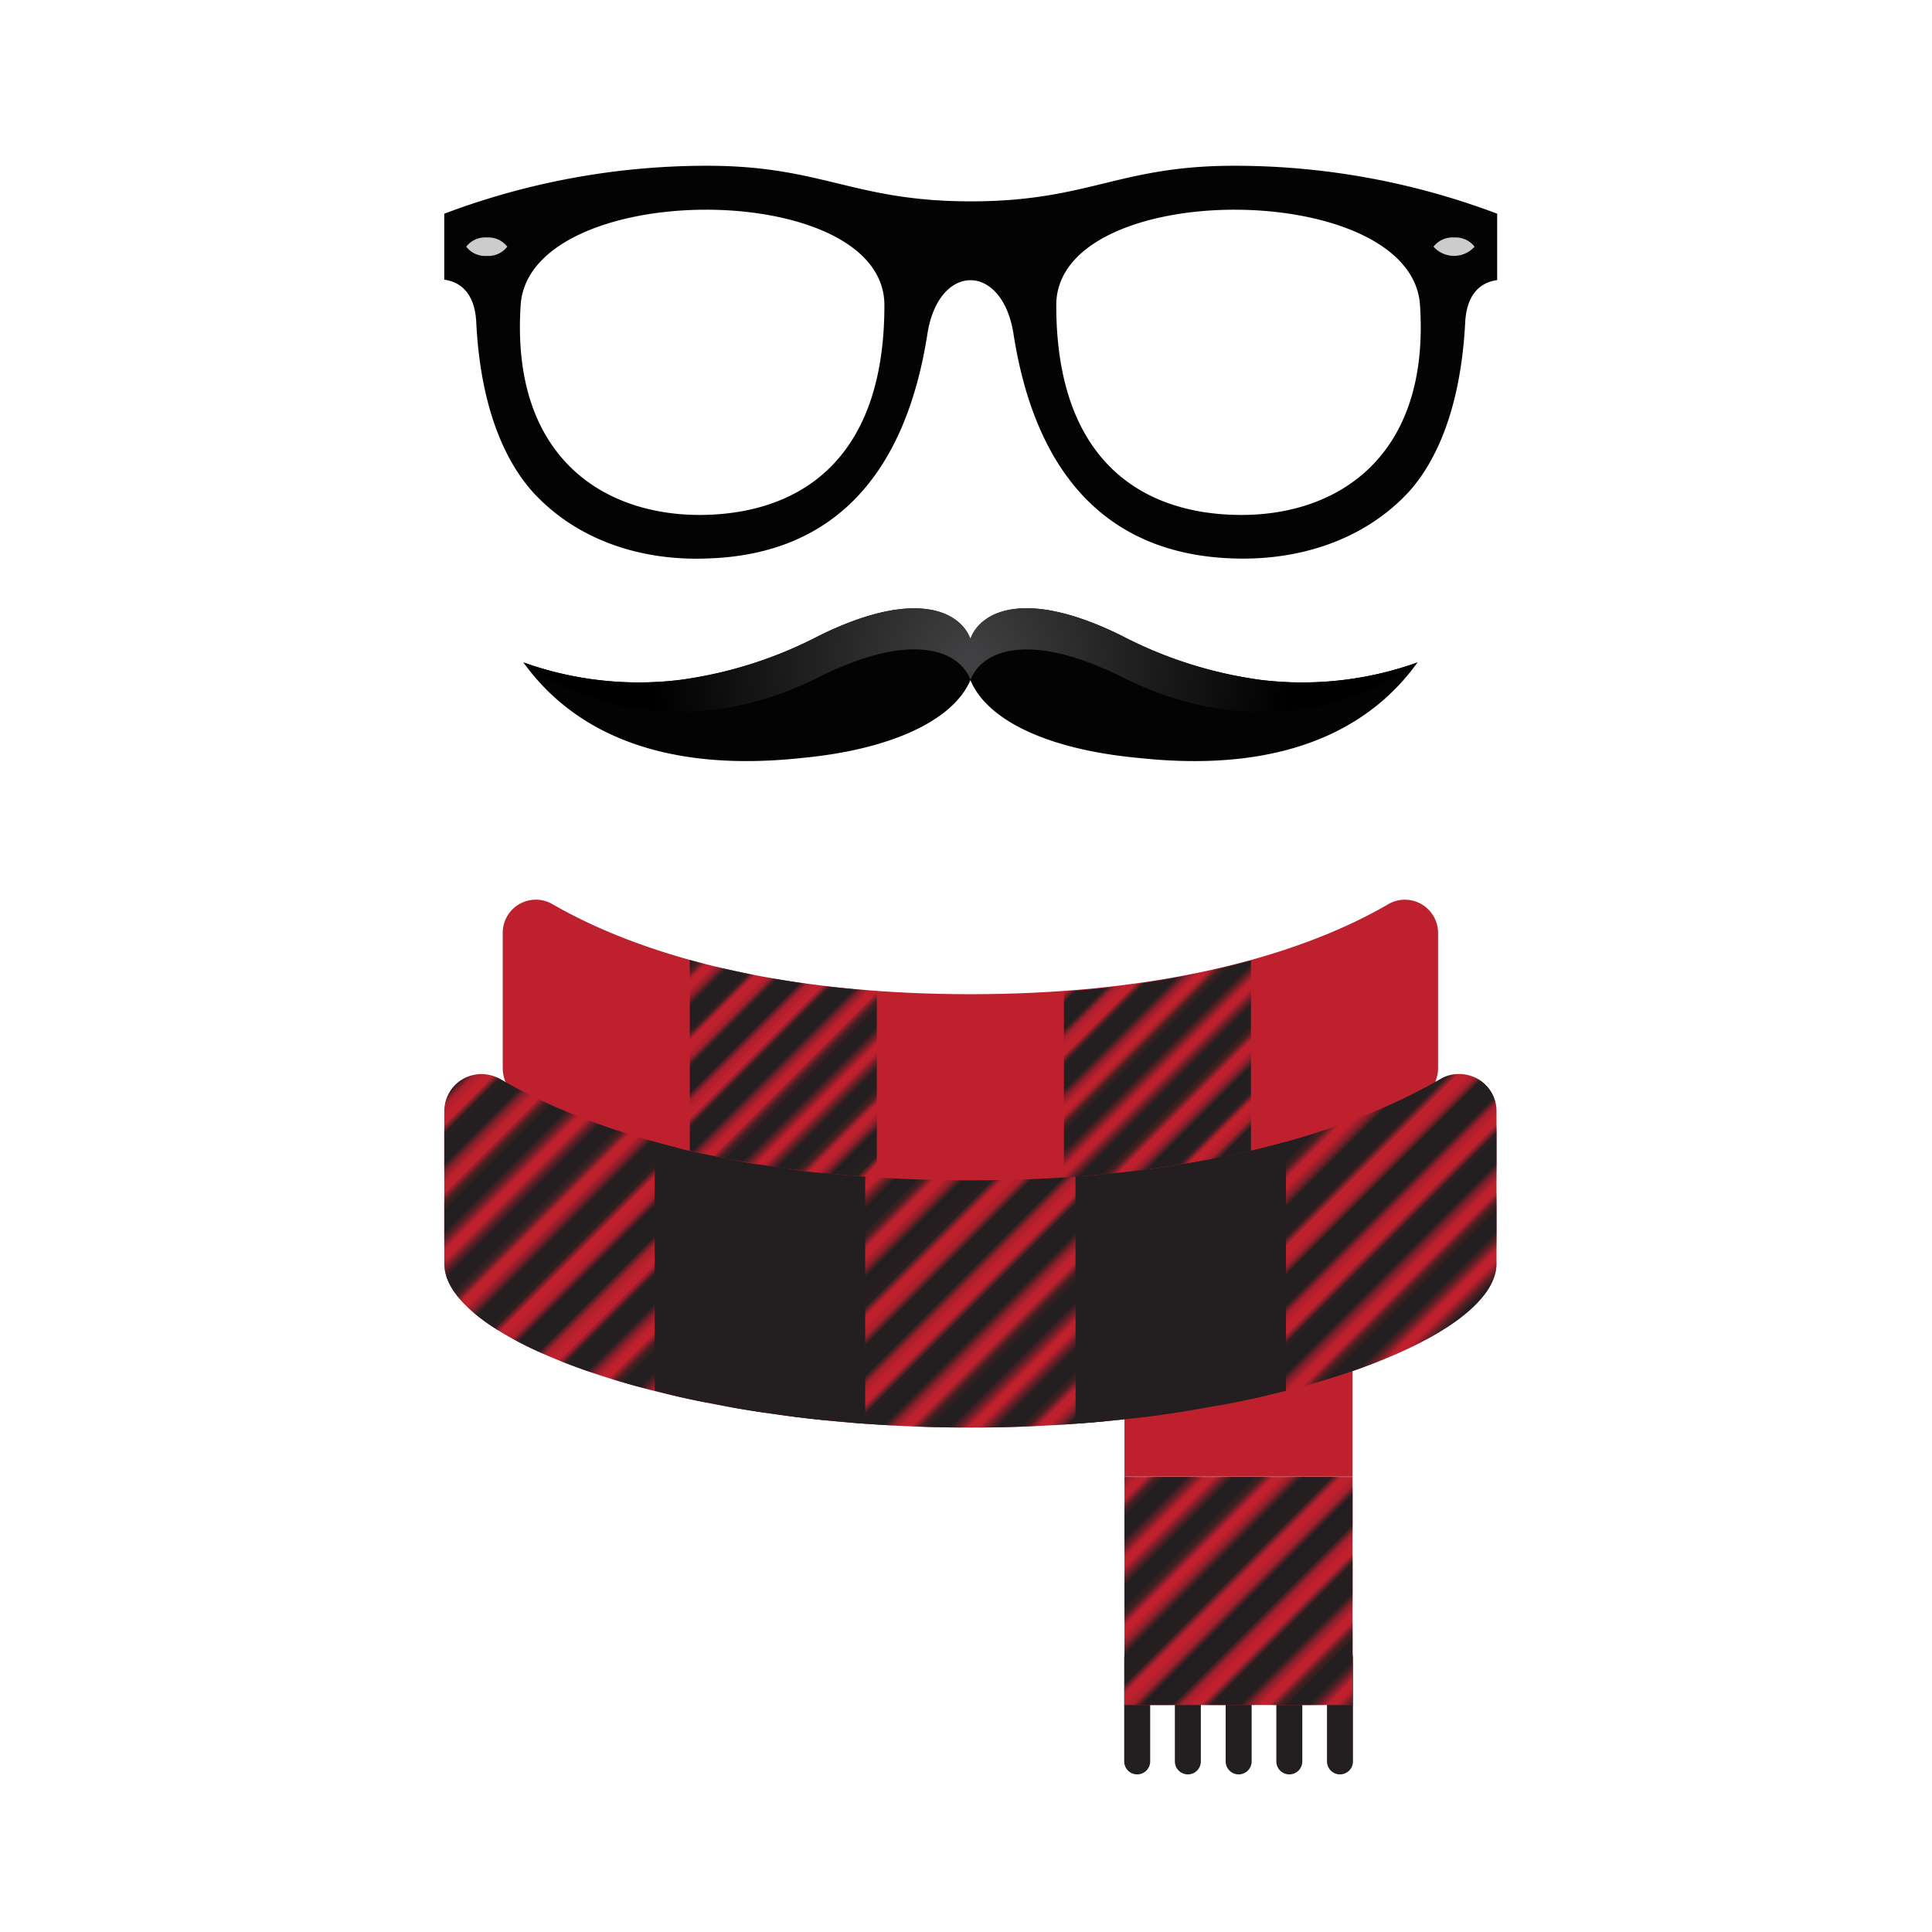 <svg viewBox="0 0 192 192" xmlns="http://www.w3.org/2000/svg" width="192" height="192"><g transform="rotate(0 3.14 2.18) translate(38.716 11.606) scale(1.291)"><defs><style>.cls-1,.cls-2{fill:none;}.cls-2{stroke:#231f20;stroke-width:4.32px;}.cls-3{fill:#030303;}.cls-4{fill:url(#h);}.cls-5{fill:#fff;opacity:0.25;}.cls-6{fill:#ccc;}.cls-7{fill:#231f20;}.cls-8{fill:#be202e;}.cls-9{fill:url(#e);}.cls-10{fill:url(#f);}.cls-11{fill:url(#g);}</style><radialGradient id="h" cx="44.71" cy="41.83" r="24.5" gradientUnits="userSpaceOnUse"><stop stop-color="#424143" offset="0"></stop><stop offset="1"></stop></radialGradient><pattern id="e" width="72" height="72" data-name="10 lpi 60%" patternTransform="translate(-81.23 33.2) rotate(-45) scale(.53)" patternUnits="userSpaceOnUse" viewBox="0 0 72 72"><g transform="translate(0 0)"><rect class="cls-1" width="72" height="72"></rect><line class="cls-2" x1="-.25" x2="72.25" y1="68.4" y2="68.4"></line><line class="cls-2" x1="-.25" x2="72.25" y1="54" y2="54"></line><line class="cls-2" x1="-.25" x2="72.25" y1="39.6" y2="39.6"></line><line class="cls-2" x1="-.25" x2="72.25" y1="25.2" y2="25.2"></line><line class="cls-2" x1="-.25" x2="72.25" y1="10.8" y2="10.8"></line><line class="cls-2" x1="-20" x2="-6" y1="10.8" y2="10.8"></line><line class="cls-2" x1="-.25" x2="72.25" y1="61.2" y2="61.2"></line><line class="cls-2" x1="-.25" x2="72.25" y1="46.8" y2="46.8"></line><line class="cls-2" x1="-.25" x2="72.25" y1="32.4" y2="32.4"></line><line class="cls-2" x1="-.25" x2="72.25" y1="18" y2="18"></line><line class="cls-2" x1="-.25" x2="72.25" y1="3.6" y2="3.6"></line><line class="cls-2" x1="-20" x2="-6" y1="3.6" y2="3.6"></line></g></pattern><pattern id="f" width="72" height="72" data-name="10 lpi 60%" patternTransform="translate(-82.55 24.23) rotate(-45) scale(.47)" patternUnits="userSpaceOnUse" viewBox="0 0 72 72"><g transform="translate(0 0)"><rect class="cls-1" width="72" height="72"></rect><line class="cls-2" x1="-.25" x2="72.25" y1="68.4" y2="68.4"></line><line class="cls-2" x1="-.25" x2="72.25" y1="54" y2="54"></line><line class="cls-2" x1="-.25" x2="72.25" y1="39.6" y2="39.6"></line><line class="cls-2" x1="-.25" x2="72.25" y1="25.2" y2="25.2"></line><line class="cls-2" x1="-.25" x2="72.25" y1="10.8" y2="10.8"></line><line class="cls-2" x1="-20" x2="-6" y1="10.8" y2="10.8"></line><line class="cls-2" x1="-.25" x2="72.25" y1="61.2" y2="61.2"></line><line class="cls-2" x1="-.25" x2="72.25" y1="46.8" y2="46.8"></line><line class="cls-2" x1="-.25" x2="72.25" y1="32.4" y2="32.4"></line><line class="cls-2" x1="-.25" x2="72.25" y1="18" y2="18"></line><line class="cls-2" x1="-.25" x2="72.25" y1="3.6" y2="3.6"></line><line class="cls-2" x1="-20" x2="-6" y1="3.6" y2="3.6"></line></g></pattern><pattern id="g" width="72" height="72" data-name="10 lpi 60%" patternTransform="translate(-81.23 38.2) rotate(-45) scale(.53)" patternUnits="userSpaceOnUse" viewBox="0 0 72 72"><g transform="translate(0 0)"><rect class="cls-1" width="72" height="72"></rect><line class="cls-2" x1="-.25" x2="72.25" y1="68.4" y2="68.4"></line><line class="cls-2" x1="-.25" x2="72.25" y1="54" y2="54"></line><line class="cls-2" x1="-.25" x2="72.25" y1="39.6" y2="39.6"></line><line class="cls-2" x1="-.25" x2="72.25" y1="25.2" y2="25.2"></line><line class="cls-2" x1="-.25" x2="72.25" y1="10.8" y2="10.8"></line><line class="cls-2" x1="-20" x2="-6" y1="10.8" y2="10.8"></line><line class="cls-2" x1="-.25" x2="72.25" y1="61.2" y2="61.2"></line><line class="cls-2" x1="-.25" x2="72.25" y1="46.8" y2="46.8"></line><line class="cls-2" x1="-.25" x2="72.25" y1="32.4" y2="32.4"></line><line class="cls-2" x1="-.25" x2="72.25" y1="18" y2="18"></line><line class="cls-2" x1="-.25" x2="72.25" y1="3.6" y2="3.6"></line><line class="cls-2" x1="-20" x2="-6" y1="3.6" y2="3.6"></line></g></pattern></defs><path class="cls-3" d="M67.11,43.36a32.59,32.59,0,0,1-10.76-3.41c-7.44-3.68-10.86-1.86-11.64.24-.78-2.09-4.2-3.91-11.64-.24a32.55,32.55,0,0,1-10.76,3.41A26.33,26.33,0,0,1,10.3,42c2.74,3.81,8.57,8.74,21.41,7.36,7.11-.67,11.74-3,13-6,1.26,3.06,5.89,5.35,13,6C70.56,50.74,76.39,45.82,79.13,42A26.34,26.34,0,0,1,67.11,43.36Z"></path><path class="cls-4" d="M67.11,43.35a32.56,32.56,0,0,1-10.76-3.41c-7.44-3.68-10.86-1.86-11.64.24-.78-2.09-4.2-3.91-11.64-.24a32.55,32.55,0,0,1-10.76,3.41A26.33,26.33,0,0,1,10.3,42c5.38,3.94,13.86,5.64,22.78,1.11,7.44-3.68,10.86-1.86,11.64.24.78-2.09,4.2-3.91,11.64-.24,8.92,4.53,17.4,2.84,22.78-1.11A26.32,26.32,0,0,1,67.11,43.35Z"></path><path class="cls-5" d="M24.5,31.6C16.1,31.87,8.1,27,8.94,14.13c.7-10.56,30.31-10.64,30.31,0C39.26,27,32.28,31.36,24.5,31.6Z"></path><path class="cls-5" d="M64.93,31.6C57.15,31.36,50.17,27,50.17,14.13c0-10.64,29.62-10.56,30.31,0C81.33,27,73.33,31.87,64.93,31.6Z"></path><path class="cls-3" d="M65,3.77c-8.88,0-11.19,2.74-20.25,2.74S33.34,3.77,24.46,3.77A57.2,57.2,0,0,0,4.21,7.46v5.08c1.67.23,2.37,1.56,2.46,3.24C7,22.58,9,26.69,11.13,29c3.41,3.65,8.33,5.2,13.34,5,10-.31,15.3-6.82,16.93-17.28.86-5.52,5.77-5.52,6.63,0C49.66,27.19,55,33.7,65,34c5,.16,9.92-1.39,13.34-5,2.13-2.28,4.11-6.39,4.46-13.19.09-1.68.78-3,2.46-3.24V7.46A57.2,57.2,0,0,0,65,3.77ZM24.46,30.64c-7.76.24-15.15-4.26-14.37-16.14.64-9.76,28-9.83,28,0C38.1,26.35,31.66,30.41,24.46,30.64Zm40.5,0c-7.19-.22-13.64-4.29-13.64-16.14,0-9.83,27.37-9.76,28,0C80.11,26.38,72.72,30.88,65,30.64Z"></path><path class="cls-6" d="M7.48,9.29A1.84,1.84,0,0,0,5.9,10a1.84,1.84,0,0,0,1.58.71A1.84,1.84,0,0,0,9.06,10,1.84,1.84,0,0,0,7.48,9.29Z"></path><path class="cls-6" d="M81.94,9.29a1.85,1.85,0,0,0-1.58.71,2.12,2.12,0,0,0,3.16,0A1.84,1.84,0,0,0,81.94,9.29Z"></path><path class="cls-7" d="m57.55 127.6a1 1 0 0 1-1-1v-7.92a1 1 0 1 1 2 0v7.92a1 1 0 0 1-1 1z"></path><path class="cls-7" d="m61.45 127.6a1 1 0 0 1-1-1v-7.92a1 1 0 1 1 2 0v7.92a1 1 0 0 1-1 1z"></path><path class="cls-7" d="m65.36 127.6a1 1 0 0 1-1-1v-7.92a1 1 0 1 1 2 0v7.92a1 1 0 0 1-1 1z"></path><path class="cls-7" d="m69.26 127.6a1 1 0 0 1-1-1v-7.92a1 1 0 1 1 2 0v7.92a1 1 0 0 1-1 1z"></path><path class="cls-7" d="m73.16 127.6a1 1 0 0 1-1-1v-7.92a1 1 0 1 1 2 0v7.92a1 1 0 0 1-1 1z"></path><rect class="cls-8" x="56.57" y="87.12" width="17.56" height="17.56"></rect><rect class="cls-8" x="56.57" y="104.7" width="17.56" height="17.56"></rect><rect class="cls-9" x="56.57" y="104.7" width="17.56" height="17.56"></rect><path class="cls-8" d="m79.43 60.61a2.55 2.55 0 0 0-2.55 0c-6 3.5-16.37 6.93-32.17 6.93s-26.14-3.44-32.17-6.93a2.55 2.55 0 0 0-3.83 2.21v10.41c0 5.3 16.12 11.23 36 11.23s36-5.93 36-11.23v-10.41a2.55 2.55 0 0 0-1.28-2.21z"></path><path class="cls-10" d="M23.11,81.95a84.32,84.32,0,0,0,14.4,2.25V67.29a74,74,0,0,1-14.4-2.38Z"></path><path class="cls-10" d="m51.91 84.2a84.15 84.15 0 0 0 14.4-2.25v-17a74 74 0 0 1-14.4 2.38z"></path><path class="cls-8" d="M83.77,74.07a2.87,2.87,0,0,0-2.87,0c-6.79,3.93-18.41,7.8-36.19,7.8S15.31,78,8.52,74.08a2.87,2.87,0,0,0-4.31,2.48V88.27c0,6,18.13,12.63,40.5,12.63s40.5-6.68,40.5-12.63V76.56A2.86,2.86,0,0,0,83.77,74.07Z"></path><path class="cls-11" d="M83.77,74.07a2.87,2.87,0,0,0-2.87,0c-6.79,3.93-18.41,7.8-36.19,7.8S15.31,78,8.52,74.08a2.87,2.87,0,0,0-4.31,2.48V88.27c0,6,18.13,12.63,40.5,12.63s40.5-6.68,40.5-12.63V76.56A2.86,2.86,0,0,0,83.77,74.07Z"></path><path class="cls-7" d="m20.41 98.07a94.68 94.68 0 0 0 16.2 2.53v-19a83.22 83.22 0 0 1-16.2-2.67z"></path><path class="cls-7" d="M52.81,100.6A94.52,94.52,0,0,0,69,98.07V78.91a83.23,83.23,0,0,1-16.2,2.67Z"></path></g></svg>